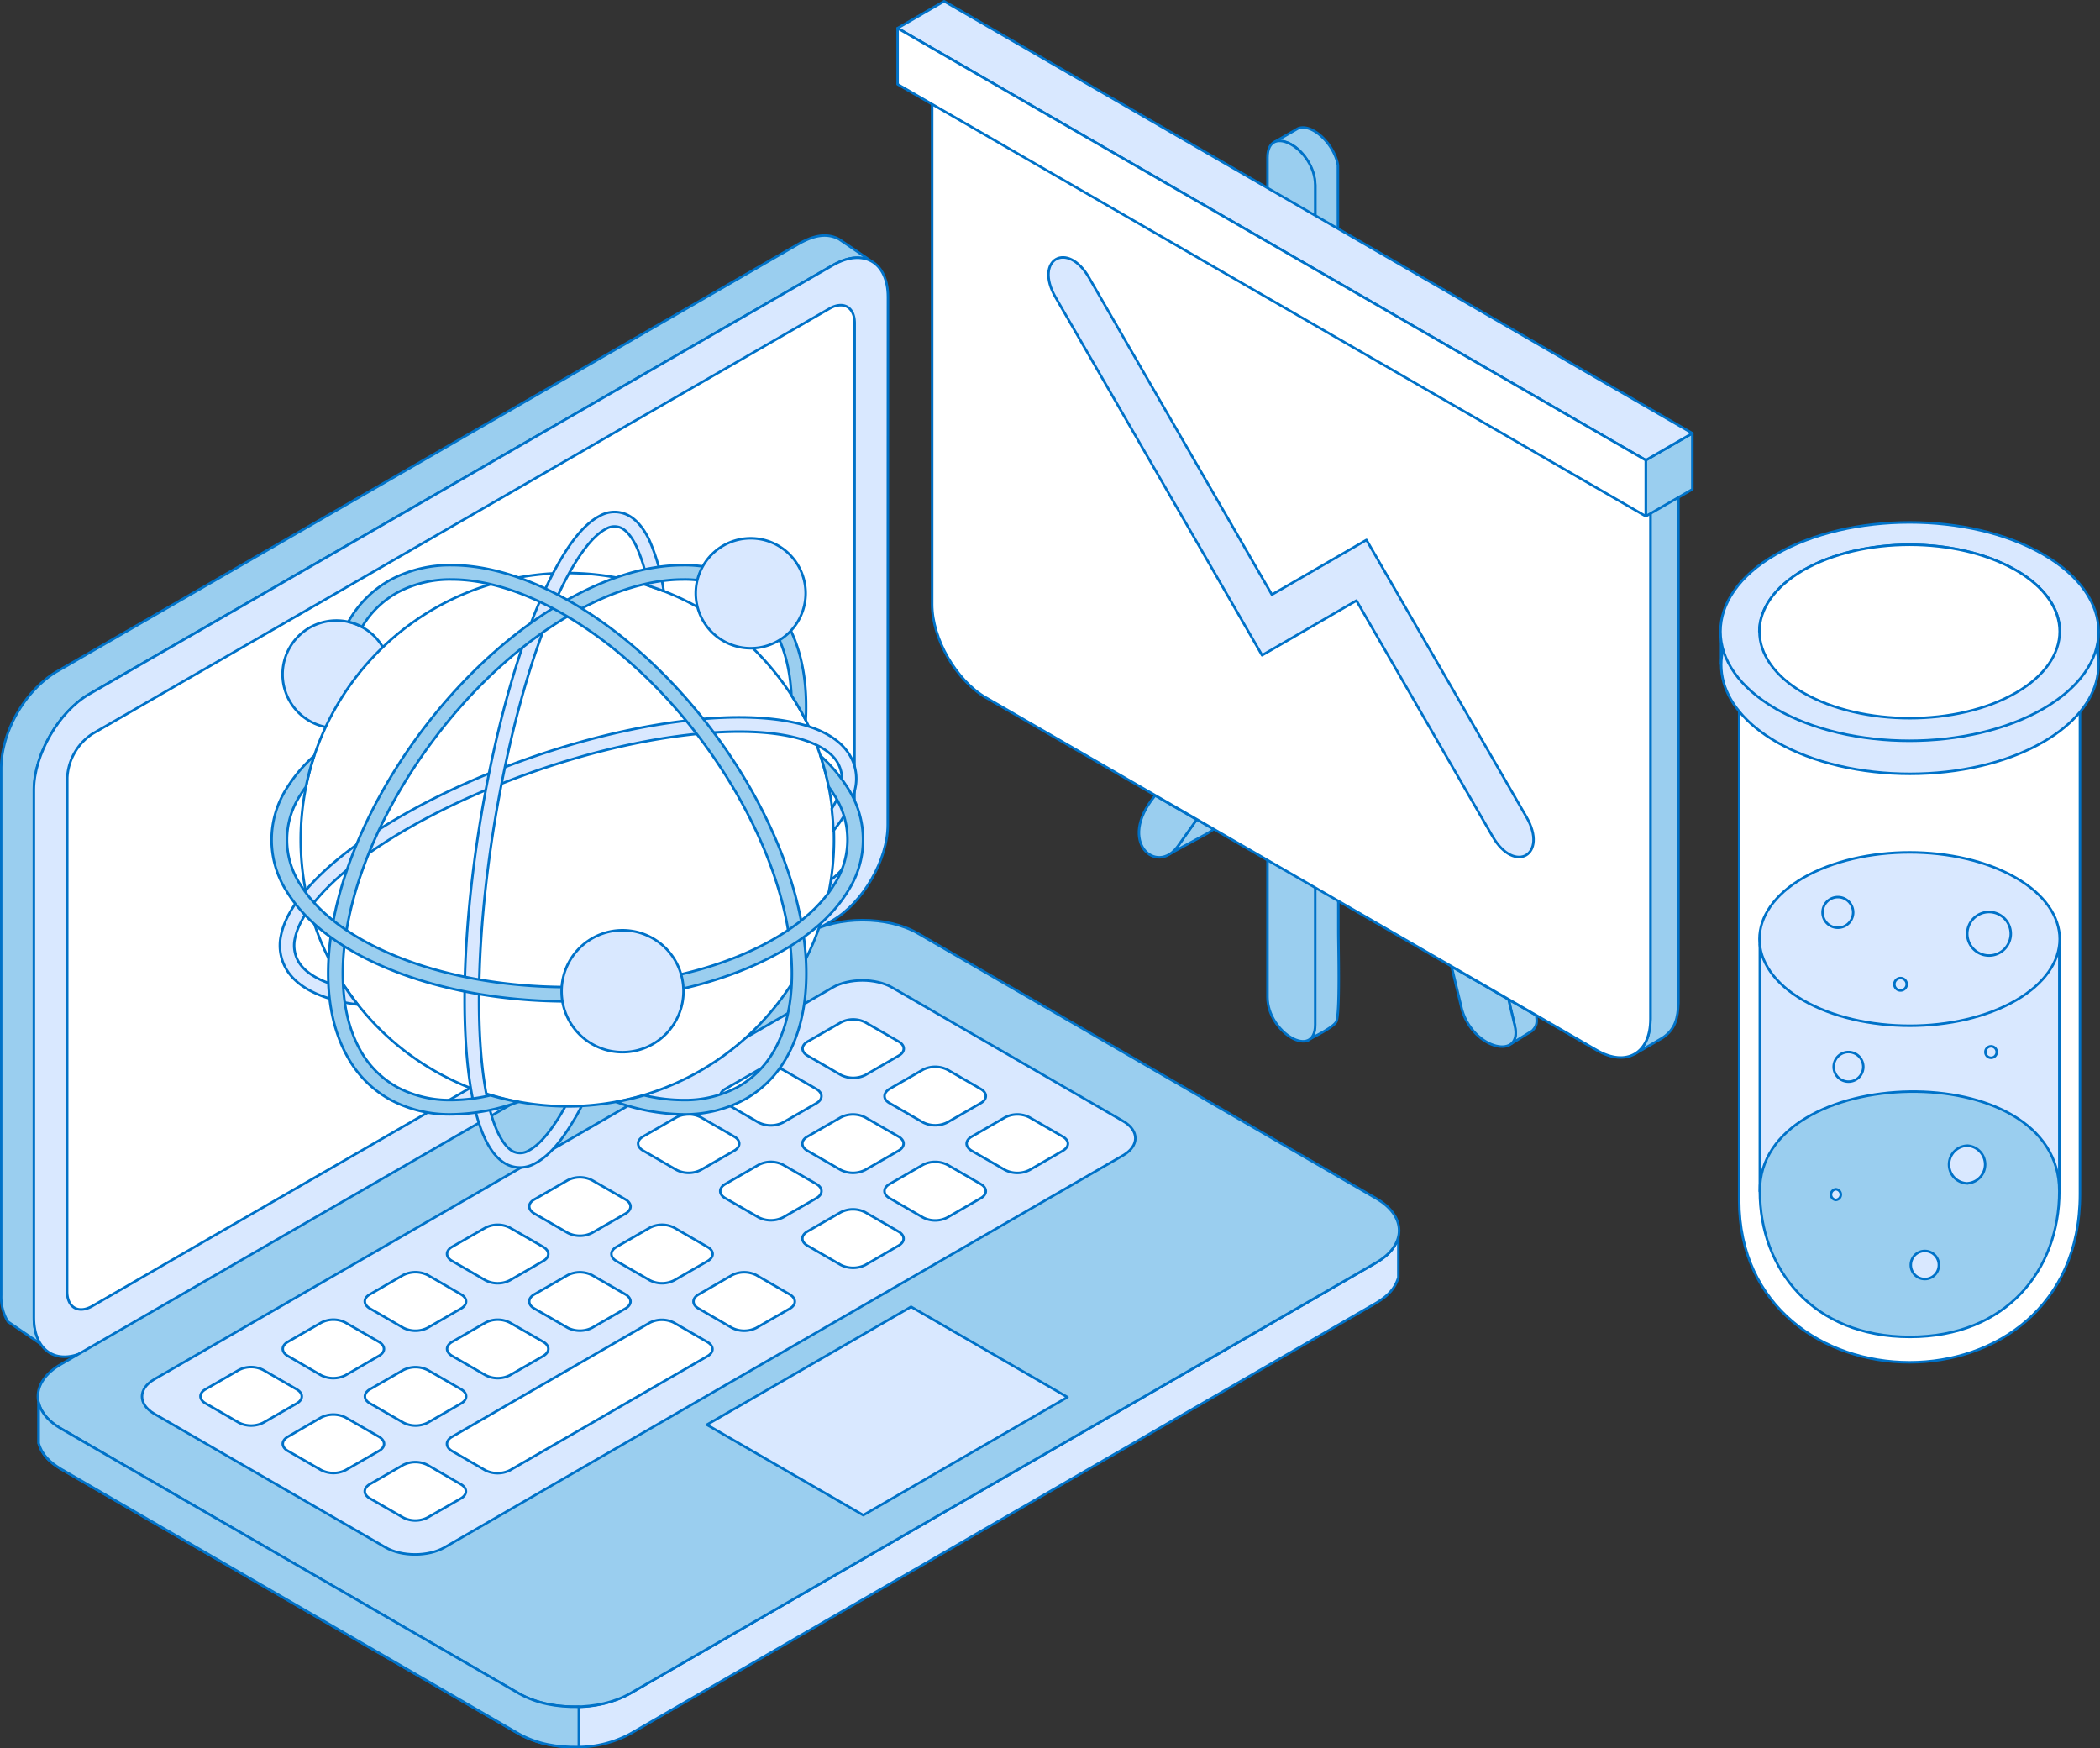 <svg xmlns="http://www.w3.org/2000/svg" viewBox="0 0 628.55 523.31"><rect x="0" y="0" width="628.55" height="523.31" fill="#333333" stroke="none"/><defs><style>.cls-1{fill:#fff;}.cls-1,.cls-3,.cls-4,.cls-5{stroke:#0072c8;stroke-linecap:round;stroke-linejoin:round;stroke-width:0.75px;}.cls-1,.cls-2,.cls-3,.cls-4{fill-rule:evenodd;}.cls-2{fill:none;}.cls-3,.cls-5{fill:#d9e8ff;}.cls-4{fill:#9aceef;}</style></defs><g id="Layer_2" data-name="Layer 2"><g id="Layer_1-2" data-name="Layer 1"><path class="cls-1" d="M520.55,191.08h102V359.52c0,67.69-102,65.86-102,1.83Z" transform="translate(0 -2.07)"/><path class="cls-2" d="M522.4,192.89V361.35C522.4,392,547.18,408,571.48,408c13,0,25.08-4.28,33.9-12,10.06-8.74,15.33-21.36,15.33-36.47V192.89Zm49.08,218.76c-26.16,0-52.79-17.28-52.79-50.3V191.08a1.81,1.81,0,0,1,1.86-1.83h102a1.9,1.9,0,0,1,1.85,1.83V359.52c0,16.19-5.88,29.76-16.72,39.22C598.26,407.05,585.41,411.65,571.48,411.65Z" transform="translate(0 -2.07)"/><polygon class="cls-3" points="526.74 356.57 616.37 356.57 616.37 283.3 526.74 282.71 526.74 356.57"/><path class="cls-2" d="M528.6,356.81h85.91V287.17l-85.91-.56v70.2Zm87.77,3.64H526.74a1.69,1.69,0,0,1-1.24-.52,1.52,1.52,0,0,1-.62-1.29V284.78a2.1,2.1,0,0,1,.62-1.3,1.69,1.69,0,0,1,1.24-.52h0l89.63.58a1.92,1.92,0,0,1,1.86,1.83v73.27A1.89,1.89,0,0,1,616.37,360.45Z" transform="translate(0 -2.07)"/><path class="cls-3" d="M539.74,264.8c17.65-10.12,46-10.14,63.63,0,17.49,10.14,17.49,26.56,0,36.7s-46,10.13-63.63,0C522.25,291.36,522.25,274.94,539.74,264.8Z" transform="translate(0 -2.07)"/><path class="cls-2" d="M540.67,266.38c-7.89,4.56-12.23,10.52-12.23,16.78s4.34,12.19,12.23,16.76c17,9.83,44.74,9.83,61.77,0,7.89-4.57,12.23-10.52,12.23-16.76s-4.34-12.22-12.23-16.78c-17-9.82-44.74-9.82-61.77,0Zm31,44.51c-11.93,0-23.69-2.61-32.67-7.81s-14.09-12.32-14.09-19.92,5-14.69,14.09-19.94h0c18-10.39,47.22-10.39,65.33,0,9.13,5.25,14.09,12.32,14.09,19.94s-5,14.67-14.09,19.92C595.32,308.28,583.4,310.89,571.64,310.89Z" transform="translate(0 -2.07)"/><path class="cls-4" d="M616.37,358.64c0,23.48-15.79,43.59-44.73,43.59-29.11,0-44.9-20.42-44.9-43.59C526.43,320.23,616.53,317.51,616.37,358.64Z" transform="translate(0 -2.07)"/><path class="cls-2" d="M572.56,330.67c-11,0-22.29,2.46-30.65,7.32-6.19,3.58-13.47,10.08-13.31,20.64,0,20.12,13.47,41.78,43,41.78,12.69,0,23.52-4.07,31.26-11.77,7.59-7.53,11.61-18.19,11.61-30h0c.16-11.23-7.12-17.77-13.16-21.29-7.73-4.46-18.26-6.67-28.79-6.67ZM571.64,404c-32.2,0-46.76-23.52-46.76-45.4,0-9.74,5.11-18,15.18-23.79,17.64-10.25,46-10.53,63-.65,9.91,5.71,15.17,14.16,15.17,24.44,0,12.79-4.49,24.35-12.69,32.57C597,399.62,585.41,404,571.64,404Z" transform="translate(0 -2.07)"/><path class="cls-3" d="M553.06,325.82a4.43,4.43,0,1,0,0-8.85,4.43,4.43,0,0,0,0,8.85Z" transform="translate(0 -2.07)"/><path class="cls-2" d="M553.06,318.78a2.61,2.61,0,1,0,2.63,2.62,2.68,2.68,0,0,0-2.63-2.62Zm0,8.85a6.25,6.25,0,0,1,0-12.49,6.25,6.25,0,1,1,0,12.49Z" transform="translate(0 -2.07)"/><path class="cls-3" d="M595.32,288.08a6.51,6.51,0,1,0-6.5-6.5A6.52,6.52,0,0,0,595.32,288.08Z" transform="translate(0 -2.07)"/><path class="cls-2" d="M595.32,276.9a4.68,4.68,0,1,0,4.64,4.68,4.62,4.62,0,0,0-4.64-4.68Zm0,13a8.32,8.32,0,1,1,8.36-8.31A8.32,8.32,0,0,1,595.32,289.89Z" transform="translate(0 -2.07)"/><path class="cls-3" d="M549.5,361.23a1.6,1.6,0,0,0,0-3.19,1.6,1.6,0,0,0,0,3.19Z" transform="translate(0 -2.07)"/><path class="cls-2" d="M549.5,359.42c-.16,0-.16.09-.16.21l.16-.21Zm0,3.64a3.43,3.43,0,1,1,3.4-3.43A3.44,3.44,0,0,1,549.5,363.06Z" transform="translate(0 -2.07)"/><path class="cls-3" d="M576.12,384.91a4.2,4.2,0,1,0,0-8.4,4.2,4.2,0,0,0,0,8.4Z" transform="translate(0 -2.07)"/><path class="cls-2" d="M576.12,378.33a2.39,2.39,0,0,0,0,4.77,2.39,2.39,0,1,0,0-4.77Zm0,8.41a6,6,0,0,1,0-12.06,6,6,0,1,1,0,12.06Z" transform="translate(0 -2.07)"/><path class="cls-3" d="M589,356.24A5.64,5.64,0,0,0,589,345a5.64,5.64,0,1,0,0,11.28Z" transform="translate(0 -2.07)"/><path class="cls-2" d="M589,346.78a3.83,3.83,0,1,0,3.87,3.83,3.84,3.84,0,0,0-3.87-3.83Zm0,11.28a7.46,7.46,0,1,1,7.43-7.45A7.39,7.39,0,0,1,589,358.06Z" transform="translate(0 -2.07)"/><path class="cls-3" d="M621.32,190.57H628v10.22h-9.91a18.43,18.43,0,0,0,3.24-10.22Zm-106.19,0h6.81a18.44,18.44,0,0,0,3.25,10.22H515.13Z" transform="translate(0 -2.07)"/><path class="cls-2" d="M517,199h5.1a17.23,17.23,0,0,1-1.85-6.57H517V199Zm8.2,3.64H515.13a1.77,1.77,0,0,1-1.71-1.81V190.57a1.78,1.78,0,0,1,1.71-1.81h6.81a1.91,1.91,0,0,1,1.86,1.81,16.05,16.05,0,0,0,2.94,9.21,2,2,0,0,1,0,1.87,1.78,1.78,0,0,1-1.55.95Zm96-3.64h5v-6.57H623a16.9,16.9,0,0,1-1.86,6.57ZM628,202.6h-9.91a1.78,1.78,0,0,1-1.55-.95,2,2,0,0,1,0-1.87,16.12,16.12,0,0,0,2.94-9.21,1.9,1.9,0,0,1,1.85-1.81H628a1.91,1.91,0,0,1,1.85,1.81v10.22A1.9,1.9,0,0,1,628,202.6Z" transform="translate(0 -2.07)"/><path class="cls-3" d="M620.25,184.49c12.84,12.5,9.9,28.9-8.67,39.64-22,12.74-57.75,12.74-79.89,0C513.12,213.39,510.18,197,523,184.49c-3.4,9.21,1.09,19.22,13.47,26.37,19.35,11.21,50.93,11.21,70.28,0C619.16,203.71,623.65,193.7,620.25,184.49Z" transform="translate(0 -2.07)"/><path class="cls-2" d="M520.08,191a18.76,18.76,0,0,0-2.94,12.27c.93,7.2,6.35,14.08,15.48,19.33,21.52,12.41,56.51,12.41,78,0,9.13-5.25,14.55-12.13,15.48-19.33a18.78,18.78,0,0,0-3-12.29c-.15,8.05-5.57,15.77-15.48,21.49-20,11.47-52.17,11.47-72.14,0-9.9-5.72-15.32-13.42-15.48-21.47Zm51.56,44.5c-14.71,0-29.57-3.26-40.87-9.76-10.07-5.82-16.1-13.64-17.19-22-.93-7.26,1.86-14.35,8.21-20.5a1.9,1.9,0,0,1,2.32-.21,1.88,1.88,0,0,1,.61,2.16c-3.24,8.67,1.56,17.72,12.7,24.15,18.89,10.9,49.54,10.9,68.43,0,11.14-6.43,15.94-15.48,12.69-24.16a1.79,1.79,0,0,1,2.94-1.94c6.35,6.14,9.13,13.23,8.21,20.5-.93,8.38-7.12,16.21-17.19,22C601.2,232.21,586.34,235.47,571.64,235.47Z" transform="translate(0 -2.07)"/><path class="cls-3" d="M531.54,168c22.14-12.76,57.9-12.77,80,0s22.13,33.47,0,46.22-57.9,12.77-80,0S509.41,180.74,531.54,168Z" transform="translate(0 -2.07)"/><path class="cls-2" d="M532.47,169.55c-10.07,5.83-15.64,13.48-15.64,21.54s5.57,15.69,15.64,21.52c21.52,12.46,56.66,12.46,78.33,0,10.06-5.82,15.64-13.46,15.64-21.52s-5.58-15.71-15.79-21.54c-21.52-12.45-56.66-12.46-78.18,0Zm39.17,56c-14.87,0-29.73-3.26-41-9.78s-17.49-15.28-17.49-24.68,6.19-18.18,17.49-24.7h0c22.6-13,59.29-13,81.89,0,11.3,6.52,17.5,15.29,17.5,24.7s-6.2,18.16-17.5,24.68S586.34,225.55,571.64,225.55Z" transform="translate(0 -2.07)"/><path class="cls-3" d="M526.58,191.08h89.95c0-6.64-4.33-13.28-13.16-18.35-17.65-10.14-46-10.14-63.63,0C531.07,177.8,526.58,184.44,526.58,191.08Z" transform="translate(0 -2.07)"/><path class="cls-2" d="M528.6,189.25h86.07c-.77-5.57-5.11-10.81-12.23-14.93-17-9.84-44.74-9.84-61.77,0-7.12,4.12-11.3,9.36-12.07,14.93Zm87.93,3.64H526.58a1.77,1.77,0,0,1-1.7-1.81c0-7.61,5-14.68,14.09-19.93,18-10.4,47.22-10.4,65.33,0,9.13,5.24,14.09,12.32,14.09,19.93a2.06,2.06,0,0,1-.63,1.29A1.65,1.65,0,0,1,616.53,192.89Z" transform="translate(0 -2.07)"/><path class="cls-1" d="M539.74,172.73c17.65-10.14,46-10.14,63.63,0,17.49,10.13,17.49,26.57,0,36.7s-46,10.13-63.63,0C522.25,199.29,522.25,182.86,539.74,172.73Z" transform="translate(0 -2.07)"/><path class="cls-2" d="M540.67,174.32c-7.89,4.56-12.23,10.52-12.23,16.77s4.34,12.2,12.23,16.75c17,9.85,44.74,9.85,61.77,0,7.89-4.55,12.23-10.51,12.23-16.76s-4.34-12.2-12.23-16.76c-17-9.84-44.74-9.84-61.77,0Zm31,44.49c-11.93,0-23.69-2.6-32.67-7.81s-14.09-12.31-14.09-19.91,5-14.69,14.09-19.94h0c18-10.4,47.22-10.4,65.33,0,9.13,5.25,14.09,12.33,14.09,19.93s-5,14.69-14.09,19.92C595.32,216.21,583.4,218.81,571.64,218.81Z" transform="translate(0 -2.07)"/><path class="cls-3" d="M550,279.75a4.58,4.58,0,1,0-4.49-4.58A4.56,4.56,0,0,0,550,279.75Z" transform="translate(0 -2.07)"/><path class="cls-2" d="M550,272.4a2.77,2.77,0,0,0,0,5.54,2.77,2.77,0,1,0,0-5.54Zm0,9.18a6.41,6.41,0,1,1,6.5-6.41A6.45,6.45,0,0,1,550,281.58Z" transform="translate(0 -2.07)"/><ellipse class="cls-5" cx="595.94" cy="314.9" rx="1.7" ry="1.72"/><path class="cls-2" d="M595.94,316.86v0Zm0,3.64a3.54,3.54,0,0,1,0-7.08,3.54,3.54,0,1,1,0,7.08Z" transform="translate(0 -2.07)"/><path class="cls-3" d="M568.85,298.53a1.85,1.85,0,1,0,0-3.7,1.85,1.85,0,1,0,0,3.7Z" transform="translate(0 -2.07)"/><path class="cls-2" d="M568.85,296.69h0Zm0,3.65a3.66,3.66,0,1,1,0-7.32,3.66,3.66,0,0,1,0,7.32Z" transform="translate(0 -2.07)"/><path class="cls-2" d="M526.74,286.6a1.91,1.91,0,0,1-1.86-1.82V222.41a1.9,1.9,0,0,1,1.86-1.82,1.8,1.8,0,0,1,1.86,1.82v62.37A1.81,1.81,0,0,1,526.74,286.6Z" transform="translate(0 -2.07)"/><path class="cls-2" d="M616.37,287.18a1.81,1.81,0,0,1-1.86-1.81v-64a1.8,1.8,0,0,1,1.86-1.82,1.9,1.9,0,0,1,1.86,1.82v64A1.91,1.91,0,0,1,616.37,287.18Z" transform="translate(0 -2.07)"/><path class="cls-4" d="M358.18,247.33,357,249l-4.5,6.41-1.18,1.35-1.19.86,10.68-5.79a17.31,17.31,0,0,0,2.42-1.56Z" transform="translate(0 -2.07)"/><path class="cls-2" d="M350.13,260.05a2.65,2.65,0,0,0,1.19-.29L362,254a21.27,21.27,0,0,0,2.72-1.78,2.27,2.27,0,0,0,1-2.1,2.44,2.44,0,0,0-1.23-2l-5.07-2.91a2.39,2.39,0,0,0-3.18.72l-7.48,9.69a2.52,2.52,0,0,0-.64,3.32A2.55,2.55,0,0,0,350.13,260.05Z" transform="translate(0 -2.07)"/><path class="cls-4" d="M345.71,240.16l-.15.24c-11.3,13.86.71,23.7,6.94,15l5.68-8Z" transform="translate(0 -2.07)"/><path class="cls-2" d="M354.59,248.1l-8.2-4.74c-2.78,3.89-3.67,7.69-2.56,10.42a3.61,3.61,0,0,0,2.77,2.42,4.5,4.5,0,0,0,3.89-2.25l4.1-5.85Zm-8.55,13a8.54,8.54,0,0,1-6.79-5.43c-.9-2.3-2.36-8.5,4.31-16.67l.2-.24a2.42,2.42,0,0,1,3.2-.7l12.39,7.16a2.42,2.42,0,0,1,1.19,1.59,2.46,2.46,0,0,1-.43,1.95l-5.67,8a9.18,9.18,0,0,1-7.48,4.35A7.08,7.08,0,0,1,346,261.07Z" transform="translate(0 -2.07)"/><path class="cls-4" d="M452.48,314.39l6.15-3.8c1.46-1.54,1.46-2.53,1.2-4.58l-8.32-4.78.06.13,1.8,7.62C453.72,311.26,454.06,312.66,452.48,314.39Z" transform="translate(0 -2.07)"/><path class="cls-2" d="M457.05,308.66a1.3,1.3,0,0,0,.48-1.14l-2.28-1.3.54,2.2c0,.06.08.56.08.6a.72.72,0,0,1,.07.36l1.11-.72Zm-6.52,7.3a2.51,2.51,0,0,1,.15-3.24c.62-.71.69-.92.35-3.15l-1.88-7.81a2.47,2.47,0,0,1,.9-2.51,2.52,2.52,0,0,1,2.7-.15l8.24,4.78a2.48,2.48,0,0,1,1.25,1.78c.34,2.3.42,4.24-1.79,6.6a4.93,4.93,0,0,1-.5.44l-6.23,3.8a2.5,2.5,0,0,1-3.19-.54Z" transform="translate(0 -2.07)"/><path class="cls-4" d="M434.47,291.38l3.11,12.94c3.59,12.18,18.36,15.06,15.79,4.66l-1.86-7.75Z" transform="translate(0 -2.07)"/><path class="cls-2" d="M449.36,302.82l-11.15-6.46,1.74,7.28c2,6.76,7.88,9.85,10.38,9.18,1.1-.31,1-1.94.7-3.25l-1.67-6.75Zm-14.14,2.09-3.11-13a2.39,2.39,0,0,1,.89-2.55,2.52,2.52,0,0,1,2.7-.17l17.05,9.86a2.83,2.83,0,0,1,1.19,1.55l1.85,7.77c1.32,5.55-1.31,8.35-4.22,9.14a7.72,7.72,0,0,1-2,.26C444.23,317.82,437.58,312.93,435.22,304.91Z" transform="translate(0 -2.07)"/><path class="cls-4" d="M391.36,313.47c2.22-1.27,7.77-3.9,8.6-5.59,1.18-2.24.62-22.77.62-26.72l-.13-229.65c-1.05-6.29-7.71-12.66-11.93-11l-6.94,4c5.77-1.36,11.73,6.06,12.08,13V88.91l-.21,221.64A3.81,3.81,0,0,1,391.36,313.47Z" transform="translate(0 -2.07)"/><path class="cls-2" d="M389.9,42.61a.27.27,0,0,0-.13,0l-1.52.88c.33.22.69.45,1,.7a18.39,18.39,0,0,1,6.79,13.29l-.2,250.69a10.07,10.07,0,0,0,1.85-1.29c.71-2.18.48-17.3.42-22.27L398,51.9a13.3,13.3,0,0,0-5.9-8.52,5.45,5.45,0,0,0-2.23-.77Zm-.61,272.16a2.45,2.45,0,0,1,.76-3.34c.76-.49.83-.59,1-.88l.12-252.95a13.38,13.38,0,0,0-4.84-9.48,5.3,5.3,0,0,0-4.16-1.21,2.38,2.38,0,0,1-2.84-1.48,2.43,2.43,0,0,1,1-3l7.27-4.18c2.09-.81,4.43-.5,6.94.88a18,18,0,0,1,8.31,12.39l.21,229.67v3.41c.21,16.68,0,22.61-.92,24.45s-3.86,3.52-7.89,5.67l-1.65.91a2.49,2.49,0,0,1-1.26.34A2.44,2.44,0,0,1,389.29,314.77Z" transform="translate(0 -2.07)"/><path class="cls-4" d="M393.66,57.5c0-10.69-14.29-19-14.29-8.23V300.5c0,10.72,14.29,18.94,14.29,8.26Z" transform="translate(0 -2.07)"/><path class="cls-2" d="M393.66,57.5h0ZM383,46.72c-.35,0-1.18,0-1.18,2.55V300.5c0,5.91,5.41,10.78,8.18,10.78.34,0,1.17,0,1.17-2.52V57.5c0-5.89-5.4-10.78-8.17-10.78ZM376.89,300.5V49.27c0-5.49,3.17-7.46,6.09-7.46,5.75,0,13.1,7.38,13.1,15.69V308.76c0,5.48-3.13,7.45-6.1,7.45C384.24,316.21,376.89,308.81,376.89,300.5Z" transform="translate(0 -2.07)"/><path class="cls-4" d="M489.27,317.56c1.8-1,6.58-3.82,8.38-4.86,3.88-2.63,4.51-5.93,4.72-10.38V148.62l-8.4,4.85V307.16C493.76,311.82,493,315,489.27,317.56Z" transform="translate(0 -2.07)"/><path class="cls-2" d="M500,152.86l-3.53,2V307.27a20.78,20.78,0,0,1-.29,3.51l.14-.09c2.9-2,3.47-4.32,3.68-8.37V152.86Zm-12.76,166a2.45,2.45,0,0,1,.69-3.34c2.83-2,3.46-4.32,3.67-8.38V153.47a2.42,2.42,0,0,1,1.17-2.13l8.48-4.85a2.43,2.43,0,0,1,2.42,0,2.47,2.47,0,0,1,1.23,2.13v153.8c-.2,4.35-.83,8.88-5.82,12.31a7.21,7.21,0,0,0-.61.4l-7.89,4.54a2.57,2.57,0,0,1-1.26.34A2.44,2.44,0,0,1,487.19,318.88Z" transform="translate(0 -2.07)"/><polygon class="cls-1" points="493.97 151.4 499.32 148.31 284.39 24.19 278.98 27.28 493.97 151.4"/><path class="cls-2" d="M494.39,150.37l-210-121.28-.48.26L494,150.65l.42-.28Zm-1.67,5.22-215-124.11a2.53,2.53,0,0,1,0-4.27l5.41-3.09a2.4,2.4,0,0,1,2.43,0l215,124.12a2.45,2.45,0,0,1,0,4.27l-5.32,3.08a2.71,2.71,0,0,1-1.26.34A2.67,2.67,0,0,1,492.72,155.59Z" transform="translate(0 -2.07)"/><path class="cls-1" d="M279,29.35V183c0,10.22,7.2,22.75,16.08,27.86q91.44,52.79,182.85,105.56c8.86,5.12,16.06.94,16.06-9.3V153.47Z" transform="translate(0 -2.07)"/><path class="cls-2" d="M491.55,154.89,281.48,33.61V183c0,9.29,6.79,21.08,14.81,25.73L479.15,314.33c3.47,2,6.6,2.4,8.87,1.11s3.53-4.24,3.53-8.28V154.89Zm-14.89,163.7L293.81,213c-9.49-5.52-17.26-19-17.26-30V29.35a2.44,2.44,0,0,1,1.17-2.14,2.6,2.6,0,0,1,2.51,0l215,124.13a2.39,2.39,0,0,1,1.19,2.13V307.16c0,5.88-2.09,10.32-5.89,12.51a10.68,10.68,0,0,1-5.49,1.45A17,17,0,0,1,476.66,318.59Z" transform="translate(0 -2.07)"/><path class="cls-3" d="M380.69,180.05,326,85.25c-6.49-11.35-16.63-5.52-10.05,5.83,22.12,38.26,39.71,68.82,61.8,107.11L406,181.83c18.72,32.44,22.06,38.18,40.75,70.61,6.58,11.35,16.69,5.54,10.13-5.83C434.8,208.35,431.13,202,409,163.68Z" transform="translate(0 -2.07)"/><path class="cls-2" d="M408.14,167l-26.2,15.12a2.39,2.39,0,0,1-1.88.26,2.31,2.31,0,0,1-1.44-1.15l-54.74-94.8c-3.05-5.29-6.25-5.85-7.21-4.06-.77,1.22-.77,3.82,1.32,7.44l60.63,105,26.19-15.12a2.37,2.37,0,0,1,1.86-.25,2.55,2.55,0,0,1,1.52,1.15l40.75,70.61a11.2,11.2,0,0,0,4.22,4.51,2.68,2.68,0,0,0,2.43.19,2.61,2.61,0,0,0,1-2.15,10.33,10.33,0,0,0-1.81-5.91L408.14,167Zm36.59,86.64-39.58-68.51L379,200.29a2.37,2.37,0,0,1-1.85.27,2.25,2.25,0,0,1-1.46-1.15L313.75,92.31c-2.69-4.69-3.17-9.21-1.38-12.36a6.57,6.57,0,0,1,5.75-3.3h0c3.61,0,7.28,2.7,10,7.38l53.48,92.66C409,160.82,409,160.84,410.29,161.55a2.9,2.9,0,0,1,.89.92l47.87,82.91c4.25,7.31,2.42,12.81-1,14.79a6.83,6.83,0,0,1-3.35.86C451.51,261,447.78,259,444.73,253.68Z" transform="translate(0 -2.07)"/><polygon class="cls-4" points="492.6 154.51 506.53 146.47 506.53 129.68 492.6 137.74 492.6 154.51"/><path class="cls-2" d="M504.1,147.12V136L495,141.23v11.11l9.08-5.22Zm-12.76,11.59a2.48,2.48,0,0,1-1.23-2.13V139.81a2.48,2.48,0,0,1,1.23-2.13l13.93-8.07a2.56,2.56,0,0,1,2.49,0,2.47,2.47,0,0,1,1.25,2.14v16.79a2.46,2.46,0,0,1-1.25,2.13l-14,8a2,2,0,0,1-1.16.33A2.42,2.42,0,0,1,491.34,158.71Z" transform="translate(0 -2.07)"/><path class="cls-3" d="M492.6,139.81l13.93-8.06Q394.59,67.11,282.59,2.44L268.66,10.5Q380.59,75.16,492.6,139.81Z" transform="translate(0 -2.07)"/><path class="cls-2" d="M501.6,131.75,282.59,5.29l-9,5.21L492.6,137l9-5.22Zm-10.26,10.17L267.41,12.64a2.44,2.44,0,0,1,0-4.27l13.92-8a2.56,2.56,0,0,1,2.49,0L507.76,129.61a2.45,2.45,0,0,1,0,4.27l-14,8a2.12,2.12,0,0,1-1.16.33A2.52,2.52,0,0,1,491.34,141.92Z" transform="translate(0 -2.07)"/><polygon class="cls-1" points="492.6 137.74 268.66 8.44 268.66 25.23 492.6 154.51 492.6 137.74"/><path class="cls-2" d="M490.11,141.23l-219-126.48V25.88l219,126.46V141.23Zm1.23,17.48L267.41,29.43a2.45,2.45,0,0,1-1.26-2.14V10.5a2.47,2.47,0,0,1,1.26-2.13,2.38,2.38,0,0,1,2.42,0L493.76,137.68a2.47,2.47,0,0,1,1.26,2.13v16.77a2.47,2.47,0,0,1-1.26,2.13,2,2,0,0,1-1.16.33A2.42,2.42,0,0,1,491.34,158.71Z" transform="translate(0 -2.07)"/><path class="cls-4" d="M12.14,404.31l-9.79-6.65a14.63,14.63,0,0,1-2-7.93l0-158c.24-11,7.14-22.91,16.53-28.59L239.5,74.8c3.76-2,7.66-3.24,11.65-1.14l9.77,6.66c-4-2.08-7.92-.92-11.65,1.14L26.73,209.82c-9.4,5.69-16.29,17.75-16.54,28.6l0,158A14.55,14.55,0,0,0,12.14,404.31Z" transform="translate(0 -2.07)"/><path class="cls-3" d="M26.73,209.82,249.27,81.46c9.08-5.25,16.5-1,16.5,9.52l-.06,158c0,10.47-7.44,23.34-16.52,28.59L26.64,405.93c-9.08,5.25-16.53.95-16.5-9.55l0-158C10.19,227.94,17.64,215,26.73,209.82Z" transform="translate(0 -2.07)"/><path class="cls-1" d="M27.7,221.68l58.62-33.82L248.26,94.44c4.17-2.41,7.55-.45,7.55,4.38l-.06,153.81a16.71,16.71,0,0,1-7.54,13.08L65.46,371.12,27.64,393c-4.16,2.38-7.55.46-7.55-4.38l.05-153.81A16.7,16.7,0,0,1,27.7,221.68Z" transform="translate(0 -2.07)"/><path class="cls-3" d="M418.54,372.36v12.07c-1.07,3.62-3.47,5.72-6.61,7.63L188.5,521.1a33.37,33.37,0,0,1-15.45,3.9c-6.33.1-12.11-.87-17.69-3.93L18.18,441.73c-3.15-1.93-5.55-4-6.61-7.66V422c1.06,3.63,3.46,5.71,6.61,7.64L155.36,509c5.58,3.09,11.36,4,17.69,3.95A33.39,33.39,0,0,0,188.5,509L411.93,380C415.07,378.06,417.47,376,418.54,372.36Z" transform="translate(0 -2.07)"/><path class="cls-4" d="M18.18,410.45l223.43-129c9.14-5.28,24-5.28,33.13,0l137.19,79.35c9.12,5.3,9.12,13.9,0,19.18L188.5,509c-9.12,5.24-24,5.24-33.14,0L18.18,429.64C9.06,424.36,9.06,415.73,18.18,410.45Z" transform="translate(0 -2.07)"/><polygon class="cls-3" points="258.38 453.51 319.5 418.2 272.69 391.15 211.57 426.45 258.38 453.51"/><path class="cls-3" d="M46.14,414.94q101.62-58.63,203.13-117.33c4.86-2.78,12.81-2.78,17.68,0l69.23,40.05c4.85,2.81,4.85,7.41,0,10.22L133.07,465.23c-4.87,2.82-12.83,2.82-17.69,0l-69.24-40C41.27,422.35,41.3,417.76,46.14,414.94Z" transform="translate(0 -2.07)"/><path class="cls-1" d="M135.31,403.72l10-5.76a8.05,8.05,0,0,1,7.31,0l10,5.76c2,1.15,2,3,0,4.21l-10,5.77a8,8,0,0,1-7.28,0l-10-5.77C133.31,406.77,133.31,404.87,135.31,403.72Z" transform="translate(0 -2.07)"/><path class="cls-1" d="M96.08,426.36l-9.94,5.76c-2,1.17-2,3.06,0,4.22l10,5.76a8.11,8.11,0,0,0,7.31,0l10-5.76c2-1.16,2-3,0-4.22l-10-5.76A8.18,8.18,0,0,0,96.08,426.36Z" transform="translate(0 -2.07)"/><path class="cls-1" d="M120.68,440.56l-10,5.76c-2,1.19-2,3.06,0,4.23l10,5.76a8,8,0,0,0,7.27,0l10-5.73c2-1.17,2-3.07,0-4.23l-10-5.79A8.09,8.09,0,0,0,120.68,440.56Z" transform="translate(0 -2.07)"/><path class="cls-1" d="M103.42,413.7l10-5.8c2-1.13,2-3,0-4.18l-10-5.76a7.9,7.9,0,0,0-7.28,0l-10,5.75c-2,1.17-2,3.06,0,4.22l10,5.8A8.11,8.11,0,0,0,103.42,413.7Z" transform="translate(0 -2.07)"/><path class="cls-1" d="M128,399.5l10-5.77c2-1.16,2-3.06,0-4.22l-10-5.79a8.21,8.21,0,0,0-7.31,0l-10,5.79c-2,1.14-2,3,0,4.2l10,5.79A8,8,0,0,0,128,399.5Z" transform="translate(0 -2.07)"/><path class="cls-1" d="M88.81,422.14l-10,5.76a8.11,8.11,0,0,1-7.31,0l-10-5.79c-2-1.16-2-3.06,0-4.2l10-5.78a8,8,0,0,1,7.28,0l10,5.78C90.84,419.08,90.84,421,88.81,422.14Z" transform="translate(0 -2.07)"/><path class="cls-1" d="M110.72,417.91l10-5.76a8.15,8.15,0,0,1,7.3,0l10,5.76c2,1.17,2,3.07,0,4.23l-10,5.76a8,8,0,0,1-7.27,0l-10-5.76C108.72,421,108.72,419.08,110.72,417.91Z" transform="translate(0 -2.07)"/><path class="cls-1" d="M184.5,375.31l10-5.76a8,8,0,0,1,7.3,0l10,5.79c2,1.13,2,3,0,4.19l-10,5.76a8,8,0,0,1-7.3,0l-10-5.76C182.5,378.36,182.5,376.47,184.5,375.31Z" transform="translate(0 -2.07)"/><path class="cls-1" d="M209.09,389.53l10-5.78a8.09,8.09,0,0,1,7.3,0l10,5.78c2,1.18,2,3.07,0,4.23l-10,5.76a8.11,8.11,0,0,1-7.31,0l-10-5.79C207.06,392.6,207.06,390.67,209.09,389.53Z" transform="translate(0 -2.07)"/><path class="cls-1" d="M152.61,385.29l10-5.8c2-1.13,2-3,0-4.18l-10-5.76a8.05,8.05,0,0,0-7.31,0l-10,5.73c-2,1.17-2,3.06,0,4.21l10,5.8A8,8,0,0,0,152.61,385.29Z" transform="translate(0 -2.07)"/><path class="cls-1" d="M177.22,371.09l10-5.76c2-1.17,2-3.06,0-4.23l-10-5.76a8.11,8.11,0,0,0-7.31,0l-10,5.76c-2,1.15-2,3,0,4.2l10,5.79A8.11,8.11,0,0,0,177.22,371.09Z" transform="translate(0 -2.07)"/><path class="cls-1" d="M159.91,389.51l10-5.76a8.09,8.09,0,0,1,7.3,0l10,5.76c2,1.16,2,3.06,0,4.22l-10,5.77a8.09,8.09,0,0,1-7.3,0l-10-5.77C157.9,392.57,157.9,390.67,159.91,389.51Z" transform="translate(0 -2.07)"/><path class="cls-1" d="M135.28,432.14,194.45,398a8,8,0,0,1,7.3,0l10,5.78c2,1.16,2,3.06,0,4.22l-59.16,34.17a8.31,8.31,0,0,1-7.31,0l-10-5.79C133.28,435.18,133.28,433.29,135.28,432.14Z" transform="translate(0 -2.07)"/><path class="cls-1" d="M266.25,328l10-5.75a8.24,8.24,0,0,1,7.31,0l10,5.78c2,1.17,2,3.06,0,4.22l-10,5.77a8.11,8.11,0,0,1-7.31,0l-10-5.77C264.25,331.13,264.25,329.24,266.25,328Z" transform="translate(0 -2.07)"/><path class="cls-1" d="M290.85,342.28l10-5.76a8,8,0,0,1,7.28,0l10,5.78c2,1.17,2,3,0,4.2l-10,5.79a8.12,8.12,0,0,1-7.27,0l-10-5.76C288.81,345.33,288.81,343.43,290.85,342.28Z" transform="translate(0 -2.07)"/><path class="cls-1" d="M259,323.85l10-5.79c2-1.13,2-3.05,0-4.22l-10-5.76a8,8,0,0,0-7.28,0l-10,5.76c-2,1.17-2,3.06,0,4.22l10,5.79A8.22,8.22,0,0,0,259,323.85Z" transform="translate(0 -2.07)"/><path class="cls-1" d="M241.65,342.28l10-5.76a8.09,8.09,0,0,1,7.3,0l10,5.76c2,1.15,2,3.05,0,4.22l-10,5.76a8.09,8.09,0,0,1-7.3,0l-10-5.76C239.66,345.33,239.66,343.41,241.65,342.28Z" transform="translate(0 -2.07)"/><path class="cls-1" d="M266.25,356.48l10-5.76a8.11,8.11,0,0,1,7.31,0l10,5.78c2,1.17,2,3.07,0,4.2l-10,5.78a8,8,0,0,1-7.31,0l-10-5.78C264.22,359.54,264.25,357.64,266.25,356.48Z" transform="translate(0 -2.07)"/><path class="cls-1" d="M209.76,352.26l10-5.76c2-1.17,2-3.09,0-4.22l-10-5.79a8,8,0,0,0-7.27,0l-10,5.76c-2,1.16-2,3.05,0,4.22l10,5.79A8,8,0,0,0,209.76,352.26Z" transform="translate(0 -2.07)"/><path class="cls-1" d="M234.36,338.06l10-5.77c2-1.16,2-3.05,0-4.25l-10-5.75a8.14,8.14,0,0,0-7.31,0l-10,5.75c-2,1.17-2,3.06,0,4.22l10,5.8A8.18,8.18,0,0,0,234.36,338.06Z" transform="translate(0 -2.07)"/><path class="cls-1" d="M217.09,356.48l10-5.76a8,8,0,0,1,7.28,0l10,5.76c2,1.16,2,3.06,0,4.22l-10,5.76a8.11,8.11,0,0,1-7.31,0l-10-5.76C215.07,359.54,215.07,357.64,217.09,356.48Z" transform="translate(0 -2.07)"/><path class="cls-1" d="M241.65,370.68l10-5.76a8.09,8.09,0,0,1,7.3,0l10,5.79c2,1.16,2,3.06,0,4.2L259,380.69a8.15,8.15,0,0,1-7.33,0l-10-5.78C239.66,373.74,239.66,371.87,241.65,370.68Z" transform="translate(0 -2.07)"/><path class="cls-4" d="M173.25,525V512.93h-.2c-6.28.08-12.15-.86-17.69-3.95L18.18,429.64c-3.17-1.93-5.53-4-6.61-7.64v12.07c1.08,3.64,3.44,5.7,6.61,7.66l137.18,79.34c5.54,3.06,11.41,4,17.69,3.93Z" transform="translate(0 -2.07)"/><path class="cls-3" d="M100.69,220a16.1,16.1,0,1,0-16.11-16.1A16.09,16.09,0,0,0,100.69,220Z" transform="translate(0 -2.07)"/><path class="cls-2" d="M100.69,189.17a14.7,14.7,0,1,0,14.69,14.69,14.69,14.69,0,0,0-14.69-14.69Zm0,32.2a17.51,17.51,0,1,1,17.51-17.51A17.51,17.51,0,0,1,100.69,221.37Z" transform="translate(0 -2.07)"/><path class="cls-1" d="M169.78,333.21A79.81,79.81,0,1,0,90,253.4,79.83,79.83,0,0,0,169.78,333.21Z" transform="translate(0 -2.07)"/><path class="cls-2" d="M169.78,175a78.41,78.41,0,1,0,78.4,78.4,78.48,78.48,0,0,0-78.4-78.4Zm0,159.62A81.21,81.21,0,1,1,251,253.4,81.3,81.3,0,0,1,169.78,334.62Z" transform="translate(0 -2.07)"/><path class="cls-3" d="M204.75,217.85c16.23-2,29.14-1.15,37.86,1.84,5,1.71,8.7,4.17,10.95,7.25a13.66,13.66,0,0,1,2.35,11.42c-.76,3.8-2.9,8-6.5,12.4,0-2.2-.24-4.44-.46-6.67a20.19,20.19,0,0,0,2.76-6.59,9.73,9.73,0,0,0-1.55-8c-1.77-2.37-4.78-4.31-9-5.75-8.12-2.79-20.35-3.52-35.87-1.65-20.91,2.52-43.72,9.26-63.7,18.11s-37,19.69-46.37,30.55c-3.93,4.46-6.14,8.5-6.89,12a9.61,9.61,0,0,0,1.58,8c1.78,2.38,4.8,4.32,8.95,5.74a41.17,41.17,0,0,0,4.56,1.26c1.14,1.72,2.37,3.38,3.64,5a49.29,49.29,0,0,1-9.59-2.17c-5-1.7-8.71-4.16-11-7.25a14,14,0,0,1-2.34-11.42C85,277.69,87.59,273,92,268c9.86-11.34,27.44-22.6,47.87-31.66S183.45,220.41,204.75,217.85Z" transform="translate(0 -2.07)"/><path class="cls-2" d="M204.9,219.25c-20.46,2.47-43.39,9-64.49,18.33s-37.93,20.47-47.36,31.29c-4.15,4.75-6.68,9.24-7.51,13.34a12.43,12.43,0,0,0,2.1,10.3c2.13,2.88,5.57,5.15,10.33,6.77a44.86,44.86,0,0,0,5.86,1.54c-.44-.59-.83-1.18-1.23-1.78a41.71,41.71,0,0,1-4.16-1.18c-4.43-1.52-7.68-3.62-9.62-6.23A10.89,10.89,0,0,1,87,282.51c.78-3.85,3.21-8.11,7.16-12.68,9.27-10.64,25.89-21.61,46.84-30.9s43.75-15.77,64.1-18.22c15.28-1.85,27.92-1.24,36.54,1.72,4.43,1.52,7.68,3.62,9.62,6.23a10.94,10.94,0,0,1,1.83,9.12,21.58,21.58,0,0,1-2.74,6.63q.18,1.2.24,2.4a25,25,0,0,0,4-8.72,12.45,12.45,0,0,0-2.11-10.31c-2.12-2.87-5.57-5.15-10.32-6.77-8.83-3-21.7-3.64-37.23-1.76Zm-97.82,84.93a.9.9,0,0,1-.21,0,51,51,0,0,1-9.82-2.23c-5.26-1.8-9.18-4.42-11.67-7.75a15,15,0,0,1-2.58-12.54c.94-4.57,3.69-9.49,8.12-14.61,9.7-11.12,26.84-22.5,48.38-32,21.34-9.47,44.54-16,65.28-18.56h0c15.93-1.92,29.23-1.25,38.46,1.91,5.26,1.81,9.19,4.42,11.68,7.75a15,15,0,0,1,2.57,12.54c-.83,4.09-3.13,8.46-6.77,13a1.41,1.41,0,0,1-1.54.45,1.39,1.39,0,0,1-.95-1.29c-.09-2.09-.24-4.3-.48-6.55a1.47,1.47,0,0,1,.2-.89,19.68,19.68,0,0,0,2.61-6.14,8.39,8.39,0,0,0-1.34-6.88c-1.59-2.16-4.4-3.92-8.27-5.26-8.24-2.82-20.44-3.38-35.28-1.59-20.08,2.43-42.56,8.82-63.32,18-20.58,9.13-36.85,19.85-45.89,30.2-3.64,4.18-5.82,8-6.52,11.39A8.22,8.22,0,0,0,91.08,290c1.58,2.14,4.35,3.91,8.27,5.25a38,38,0,0,0,4.36,1.2,1.48,1.48,0,0,1,.87.59c1.15,1.68,2.34,3.33,3.61,4.91a1.45,1.45,0,0,1,.12,1.56A1.4,1.4,0,0,1,107.08,304.18Z" transform="translate(0 -2.07)"/><path class="cls-3" d="M168,169.24c3.91-6.64,7.8-10.83,11.41-12.7a8.92,8.92,0,0,1,8.62-.24c2.42,1.27,4.56,3.76,6.3,7.4A58.06,58.06,0,0,1,198.65,179c-1.54-.6-3.09-1.14-4.63-1.64a49.74,49.74,0,0,0-3.56-11.77c-1.34-2.79-2.86-4.63-4.43-5.46a4.89,4.89,0,0,0-4.68.25c-2.93,1.52-6.21,5.15-9.74,11.06-7.76,13-14.8,34.09-19.92,57.61s-8.31,49.54-8.31,72.34c0,18.82,2.14,32.39,5.74,39.87,1.35,2.78,2.86,4.62,4.43,5.46a4.89,4.89,0,0,0,4.68-.26c2.92-1.5,6.17-5.14,9.74-11.06.39-.69.83-1.42,1.23-2.17h.58c1.48,0,2.9,0,4.32-.12-.79,1.57-1.62,3.08-2.49,4.47-3.92,6.65-7.8,10.83-11.44,12.7a8.87,8.87,0,0,1-8.59.25c-2.42-1.27-4.56-3.77-6.3-7.41-3.88-8-6.22-22.27-6.22-41.73,0-23.09,3.25-49.39,8.44-73.25S159.94,182.7,168,169.24Z" transform="translate(0 -2.07)"/><path class="cls-2" d="M184,156.7a8.58,8.58,0,0,0-4,1.09c-3.49,1.8-7.17,5.9-10.9,12.16h0c-7.67,12.9-14.88,33.67-20.27,58.47s-8.39,50.71-8.39,73c0,18.44,2.14,33,6,41.12,1.63,3.37,3.54,5.65,5.71,6.77a7.41,7.41,0,0,0,7.28-.24c3.48-1.8,7.17-5.89,10.9-12.17.43-.73.87-1.48,1.3-2.26l-1.71,0c-.28.5-.58,1-.87,1.48-3.59,6-7,9.93-10.29,11.6a6.11,6.11,0,0,1-5.93.23c-1.87-1-3.57-3-5.07-6.08-3.85-8-5.86-22-5.86-40.48,0-22.17,2.92-48,8.3-72.64s12.56-45.3,20.13-58c3.55-6,7-9.9,10.28-11.58a6.18,6.18,0,0,1,5.95-.25c1.86,1,3.56,3,5.06,6.08a51.35,51.35,0,0,1,3.53,11.32c.51.17,1.07.36,1.57.55A51.55,51.55,0,0,0,193,164.31c-1.62-3.37-3.52-5.65-5.7-6.77a6.94,6.94,0,0,0-3.29-.84ZM155.53,352.91a9.65,9.65,0,0,1-4.58-1.16c-2.73-1.4-5-4.11-6.94-8-4.15-8.58-6.33-23.22-6.33-42.34,0-22.44,3-48.55,8.43-73.54s12.79-46.16,20.63-59.31h0c4-6.72,8-11.17,12-13.22a10.26,10.26,0,0,1,9.91-.25c2.73,1.42,5,4.13,6.92,8A58.5,58.5,0,0,1,200,178.75a1.43,1.43,0,0,1-1.9,1.54c-1.51-.58-3-1.12-4.55-1.61a1.38,1.38,0,0,1-1-1.08,48.76,48.76,0,0,0-3.45-11.42c-1.19-2.48-2.53-4.14-3.84-4.83a3.52,3.52,0,0,0-3.37.25c-2.73,1.42-5.89,5.06-9.14,10.54-7.44,12.48-14.46,32.78-19.77,57.19s-8.3,50.08-8.3,72c0,17.81,2,31.75,5.62,39.26,1.19,2.47,2.54,4.14,3.84,4.82a3.48,3.48,0,0,0,3.36-.25c2.69-1.41,5.9-5.06,9.15-10.54.39-.68.84-1.39,1.23-2.13a1.4,1.4,0,0,1,1.23-.72h.58c1.43,0,2.87-.05,4.25-.11a1.46,1.46,0,0,1,1.27.64,1.5,1.5,0,0,1,.07,1.41c-.83,1.59-1.7,3.11-2.53,4.53-4,6.73-8,11.18-12,13.22A11.48,11.48,0,0,1,155.53,352.91Z" transform="translate(0 -2.07)"/><path class="cls-4" d="M168.72,182.23c12.95-7.47,25.15-11,35.67-11a37.89,37.89,0,0,1,18.14,4.29,32.83,32.83,0,0,1,12.75,12.58c3.83,6.65,6,15.15,6,25.3,0,1.4,0,2.81-.12,4.22a83.92,83.92,0,0,0-4.28-7.44c-.4-8-2.21-14.65-5.3-19.94a27.93,27.93,0,0,0-11.09-10.93,33.28,33.28,0,0,0-16.08-3.79c-9.82,0-21.26,3.37-33.53,10.45h0c-18.8,10.87-35.91,28.38-48.27,47.89s-20,40.85-20,59.58c0,9.4,1.9,17.17,5.34,23.18l0,0a28.18,28.18,0,0,0,11.09,10.95,33.37,33.37,0,0,0,16.07,3.77,51.17,51.17,0,0,0,11.69-1.43,84.33,84.33,0,0,0,8.3,2,60.36,60.36,0,0,1-20,3.71,37.61,37.61,0,0,1-18.12-4.3,32.35,32.35,0,0,1-12.76-12.56h0c-3.83-6.66-6-15.16-6-25.31,0-19.55,7.88-41.77,20.62-61.88s30.33-38.07,49.77-49.31Z" transform="translate(0 -2.07)"/><path class="cls-2" d="M168.72,182.23h0Zm-63.15,135.9a30.84,30.84,0,0,0,12.15,11.94c8.6,4.68,19.76,5.38,32,2.05-.95-.25-1.95-.52-2.89-.81-10.85,2.48-20.72,1.61-28.39-2.55a29.85,29.85,0,0,1-11.65-11.47c-3.67-6.4-5.57-14.42-5.57-23.87,0-18.38,7.16-39.8,20.19-60.33s30.33-37.73,48.74-48.36c19.36-11.17,38.21-13.62,51-6.68a29.87,29.87,0,0,1,11.63,11.47c3.2,5.53,5,12.32,5.46,20.19.56.86,1.07,1.72,1.59,2.59-.12-9.22-2.06-17.13-5.78-23.51a30.85,30.85,0,0,0-12.2-12c-13.22-7.18-32.54-4.75-52.41,6.71l-.12.05c-18.57,10.76-36,28.07-49.18,48.79s-20.39,42.48-20.39,61.13c0,9.69,2,18,5.78,24.61a.11.11,0,0,0,0,.1ZM135.18,337a39,39,0,0,1-18.8-4.46,33.82,33.82,0,0,1-13.3-13.1s0-.06,0-.1c-4-7-6.09-15.78-6.09-25.92,0-19.18,7.39-41.43,20.81-62.63S149,192,168,181a.25.25,0,0,0,.09,0c20.74-11.94,41-14.35,55.11-6.71a33.94,33.94,0,0,1,13.31,13.11c4.08,7.08,6.13,15.84,6.13,26,0,1.42,0,2.86-.12,4.3a1.4,1.4,0,0,1-2.64.55,79.24,79.24,0,0,0-4.21-7.32,1.36,1.36,0,0,1-.2-.69c-.39-7.58-2.09-14.07-5.11-19.31a26.82,26.82,0,0,0-10.56-10.39c-11.89-6.46-29.78-4-48.23,6.64-18.06,10.41-35,27.26-47.78,47.43S104,275.56,104,293.42c0,8.94,1.74,16.5,5.2,22.47a26.74,26.74,0,0,0,10.57,10.4c7.12,3.88,16.42,4.64,26.75,2.22a1.26,1.26,0,0,1,.72,0,77,77,0,0,0,8.2,2,1.38,1.38,0,0,1,1.14,1.26,1.44,1.44,0,0,1-.95,1.45A61.94,61.94,0,0,1,135.18,337Z" transform="translate(0 -2.07)"/><path class="cls-3" d="M224.67,196.09a16.45,16.45,0,1,0-16.43-16.46A16.46,16.46,0,0,0,224.67,196.09Z" transform="translate(0 -2.07)"/><path class="cls-2" d="M224.67,164.58a15.05,15.05,0,1,0,15,15,15.08,15.08,0,0,0-15-15Zm0,32.91a17.86,17.86,0,1,1,17.85-17.86A17.9,17.9,0,0,1,224.67,197.49Z" transform="translate(0 -2.07)"/><path class="cls-4" d="M170.86,182.23c-12.94-7.47-25.14-11-35.68-11a37.84,37.84,0,0,0-18.12,4.29,32.46,32.46,0,0,0-12.76,12.58l0,.08a15.77,15.77,0,0,1,4.08,1.52,28.08,28.08,0,0,1,10.77-10.39,33.27,33.27,0,0,1,16.07-3.79c9.82,0,21.27,3.37,33.54,10.45h0c18.81,10.87,35.91,28.38,48.26,47.89s20,40.85,20,59.58c0,9.4-1.9,17.17-5.38,23.18v0a28.37,28.37,0,0,1-11.09,10.95,33.39,33.39,0,0,1-16.08,3.77,51,51,0,0,1-11.67-1.43,82.6,82.6,0,0,1-8.35,2,60.75,60.75,0,0,0,20,3.71,37.66,37.66,0,0,0,18.14-4.3,32.52,32.52,0,0,0,12.75-12.56h0c3.83-6.66,6-15.16,6-25.31,0-19.55-7.88-41.77-20.64-61.88s-30.32-38.07-49.76-49.31Z" transform="translate(0 -2.07)"/><path class="cls-2" d="M189.82,332.12c12.28,3.35,23.4,2.63,32-2.05a30.78,30.78,0,0,0,12.16-12,.14.14,0,0,0,0-.08c3.84-6.65,5.78-14.93,5.78-24.61,0-18.64-7.25-40.36-20.39-61.13s-30.61-38-49.21-48.79l-.08-.05C150.3,172,131,169.55,117.72,176.74a31,31,0,0,0-11.32,10.57c.47.17.95.34,1.43.55a29,29,0,0,1,10.61-9.81c12.78-6.94,31.64-4.49,51,6.68,18.4,10.63,35.71,27.81,48.74,48.36s20.19,42,20.19,60.33c0,9.44-1.91,17.47-5.59,23.87a29.8,29.8,0,0,1-11.63,11.47c-7.69,4.16-17.55,5.05-28.39,2.55-1,.29-1.95.56-2.94.81ZM204.39,337a62.12,62.12,0,0,1-20.47-3.79,1.45,1.45,0,0,1-.95-1.43,1.41,1.41,0,0,1,1.16-1.28,78.63,78.63,0,0,0,8.18-2,1.36,1.36,0,0,1,.72,0c10.34,2.42,19.63,1.66,26.77-2.22a26.85,26.85,0,0,0,10.56-10.4c3.45-6,5.19-13.52,5.19-22.47,0-17.86-7-38.74-19.75-58.83s-29.77-37-47.8-47.43c-18.44-10.65-36.34-13.1-48.21-6.64a26.67,26.67,0,0,0-10.27,9.88,1.39,1.39,0,0,1-1.86.51,13.68,13.68,0,0,0-3.71-1.38,1.33,1.33,0,0,1-1-.8,1.27,1.27,0,0,1,0-1.25,33.8,33.8,0,0,1,13.34-13.21c14.13-7.64,34.37-5.23,55.11,6.7a.21.21,0,0,0,.08.05c19,11,36.82,28.65,50.25,49.77s20.82,43.45,20.82,62.63c0,10.14-2,18.87-6.1,25.93,0,0,0,0,0,.09a33.91,33.91,0,0,1-13.31,13.1A39,39,0,0,1,204.39,337Z" transform="translate(0 -2.07)"/><path class="cls-4" d="M245.57,228.28a44.33,44.33,0,0,1,8,9.39h0a28.42,28.42,0,0,1,0,31.46h0c-4.28,6.92-11.49,13.37-21.66,18.82h0c-17.18,9.24-39.63,13.85-62.09,13.85S124.89,297.2,107.66,288h0c-10.13-5.45-17.34-11.9-21.65-18.82a28.64,28.64,0,0,1,0-31.47h0a44,44,0,0,1,8-9.39,80,80,0,0,0-2.46,9.27c-.55.75-1.06,1.5-1.54,2.27h0A24.47,24.47,0,0,0,90,267c3.92,6.3,10.58,12.21,20,17.28h0c16.47,8.83,38.1,13.24,59.78,13.24s43.32-4.41,59.79-13.24h0c9.43-5.07,16.08-11,20-17.28h0a24.61,24.61,0,0,0,0-27.17h0c-.47-.77-1-1.52-1.53-2.27A82.4,82.4,0,0,0,245.57,228.28Z" transform="translate(0 -2.07)"/><path class="cls-2" d="M253.53,269.14h0ZM87.28,238.33s0,.06-.09.08a27.18,27.18,0,0,0,0,30c4.33,7,11.45,13.12,21.15,18.33,16.44,8.83,38.25,13.68,61.44,13.68s45-4.85,61.46-13.68c9.66-5.2,16.75-11.33,21.06-18.24a.1.1,0,0,0,0-.1,27,27,0,0,0,0-30,36.67,36.67,0,0,0-3.88-5.19c.31,1.24.58,2.5.86,3.76a25.14,25.14,0,0,1,1.43,2.1s0,.07,0,.11a26.6,26.6,0,0,1,4.29,14.22,27.09,27.09,0,0,1-4.32,14.34c-4.2,6.73-11.09,12.69-20.52,17.76l-.1,0c-16.13,8.63-37.55,13.38-60.36,13.38s-44.26-4.76-60.37-13.38c0,0,0,0-.08,0-9.43-5.07-16.31-11-20.51-17.76a26,26,0,0,1,0-28.66c.44-.72.92-1.41,1.43-2.11.24-1.26.55-2.52.87-3.77a36.64,36.64,0,0,0-3.84,5.13Zm82.5,64.89c-23.63,0-45.92-5-62.75-14-10.17-5.46-17.62-11.95-22.21-19.33a29.81,29.81,0,0,1,0-32.87s0,0,0-.08a46.54,46.54,0,0,1,8.28-9.7,1.4,1.4,0,0,1,1.7-.13,1.45,1.45,0,0,1,.56,1.62,72.82,72.82,0,0,0-2.42,9.11,1.64,1.64,0,0,1-.24.56c-.55.71-1,1.44-1.51,2.17a23.2,23.2,0,0,0,0,25.69c3.93,6.28,10.42,11.91,19.37,16.73l.12,0c15.72,8.44,36.7,13.09,59.1,13.09s43.41-4.65,59.13-13.09L229,283c8.93-4.81,15.44-10.43,19.36-16.71a23.25,23.25,0,0,0,0-25.69s-.09-.07-.09-.11c-.43-.69-.91-1.38-1.42-2.08a1.38,1.38,0,0,1-.24-.54,76.4,76.4,0,0,0-2.41-9.11,1.4,1.4,0,0,1,2.26-1.48,45.57,45.57,0,0,1,8.23,9.69,30.68,30.68,0,0,1,5,16.47,31.06,31.06,0,0,1-4.91,16.39s0,.06,0,.09c-4.6,7.38-12.08,13.87-22.21,19.33C215.72,298.24,193.42,303.22,169.78,303.22Z" transform="translate(0 -2.07)"/><path class="cls-3" d="M186.34,317a18.24,18.24,0,1,0-18.25-18.23A18.22,18.22,0,0,0,186.34,317Z" transform="translate(0 -2.07)"/><path class="cls-2" d="M186.34,281.88a16.84,16.84,0,1,0,16.82,16.84,16.86,16.86,0,0,0-16.82-16.84Zm0,36.47A19.64,19.64,0,1,1,206,298.72,19.65,19.65,0,0,1,186.34,318.35Z" transform="translate(0 -2.07)"/></g></g></svg>